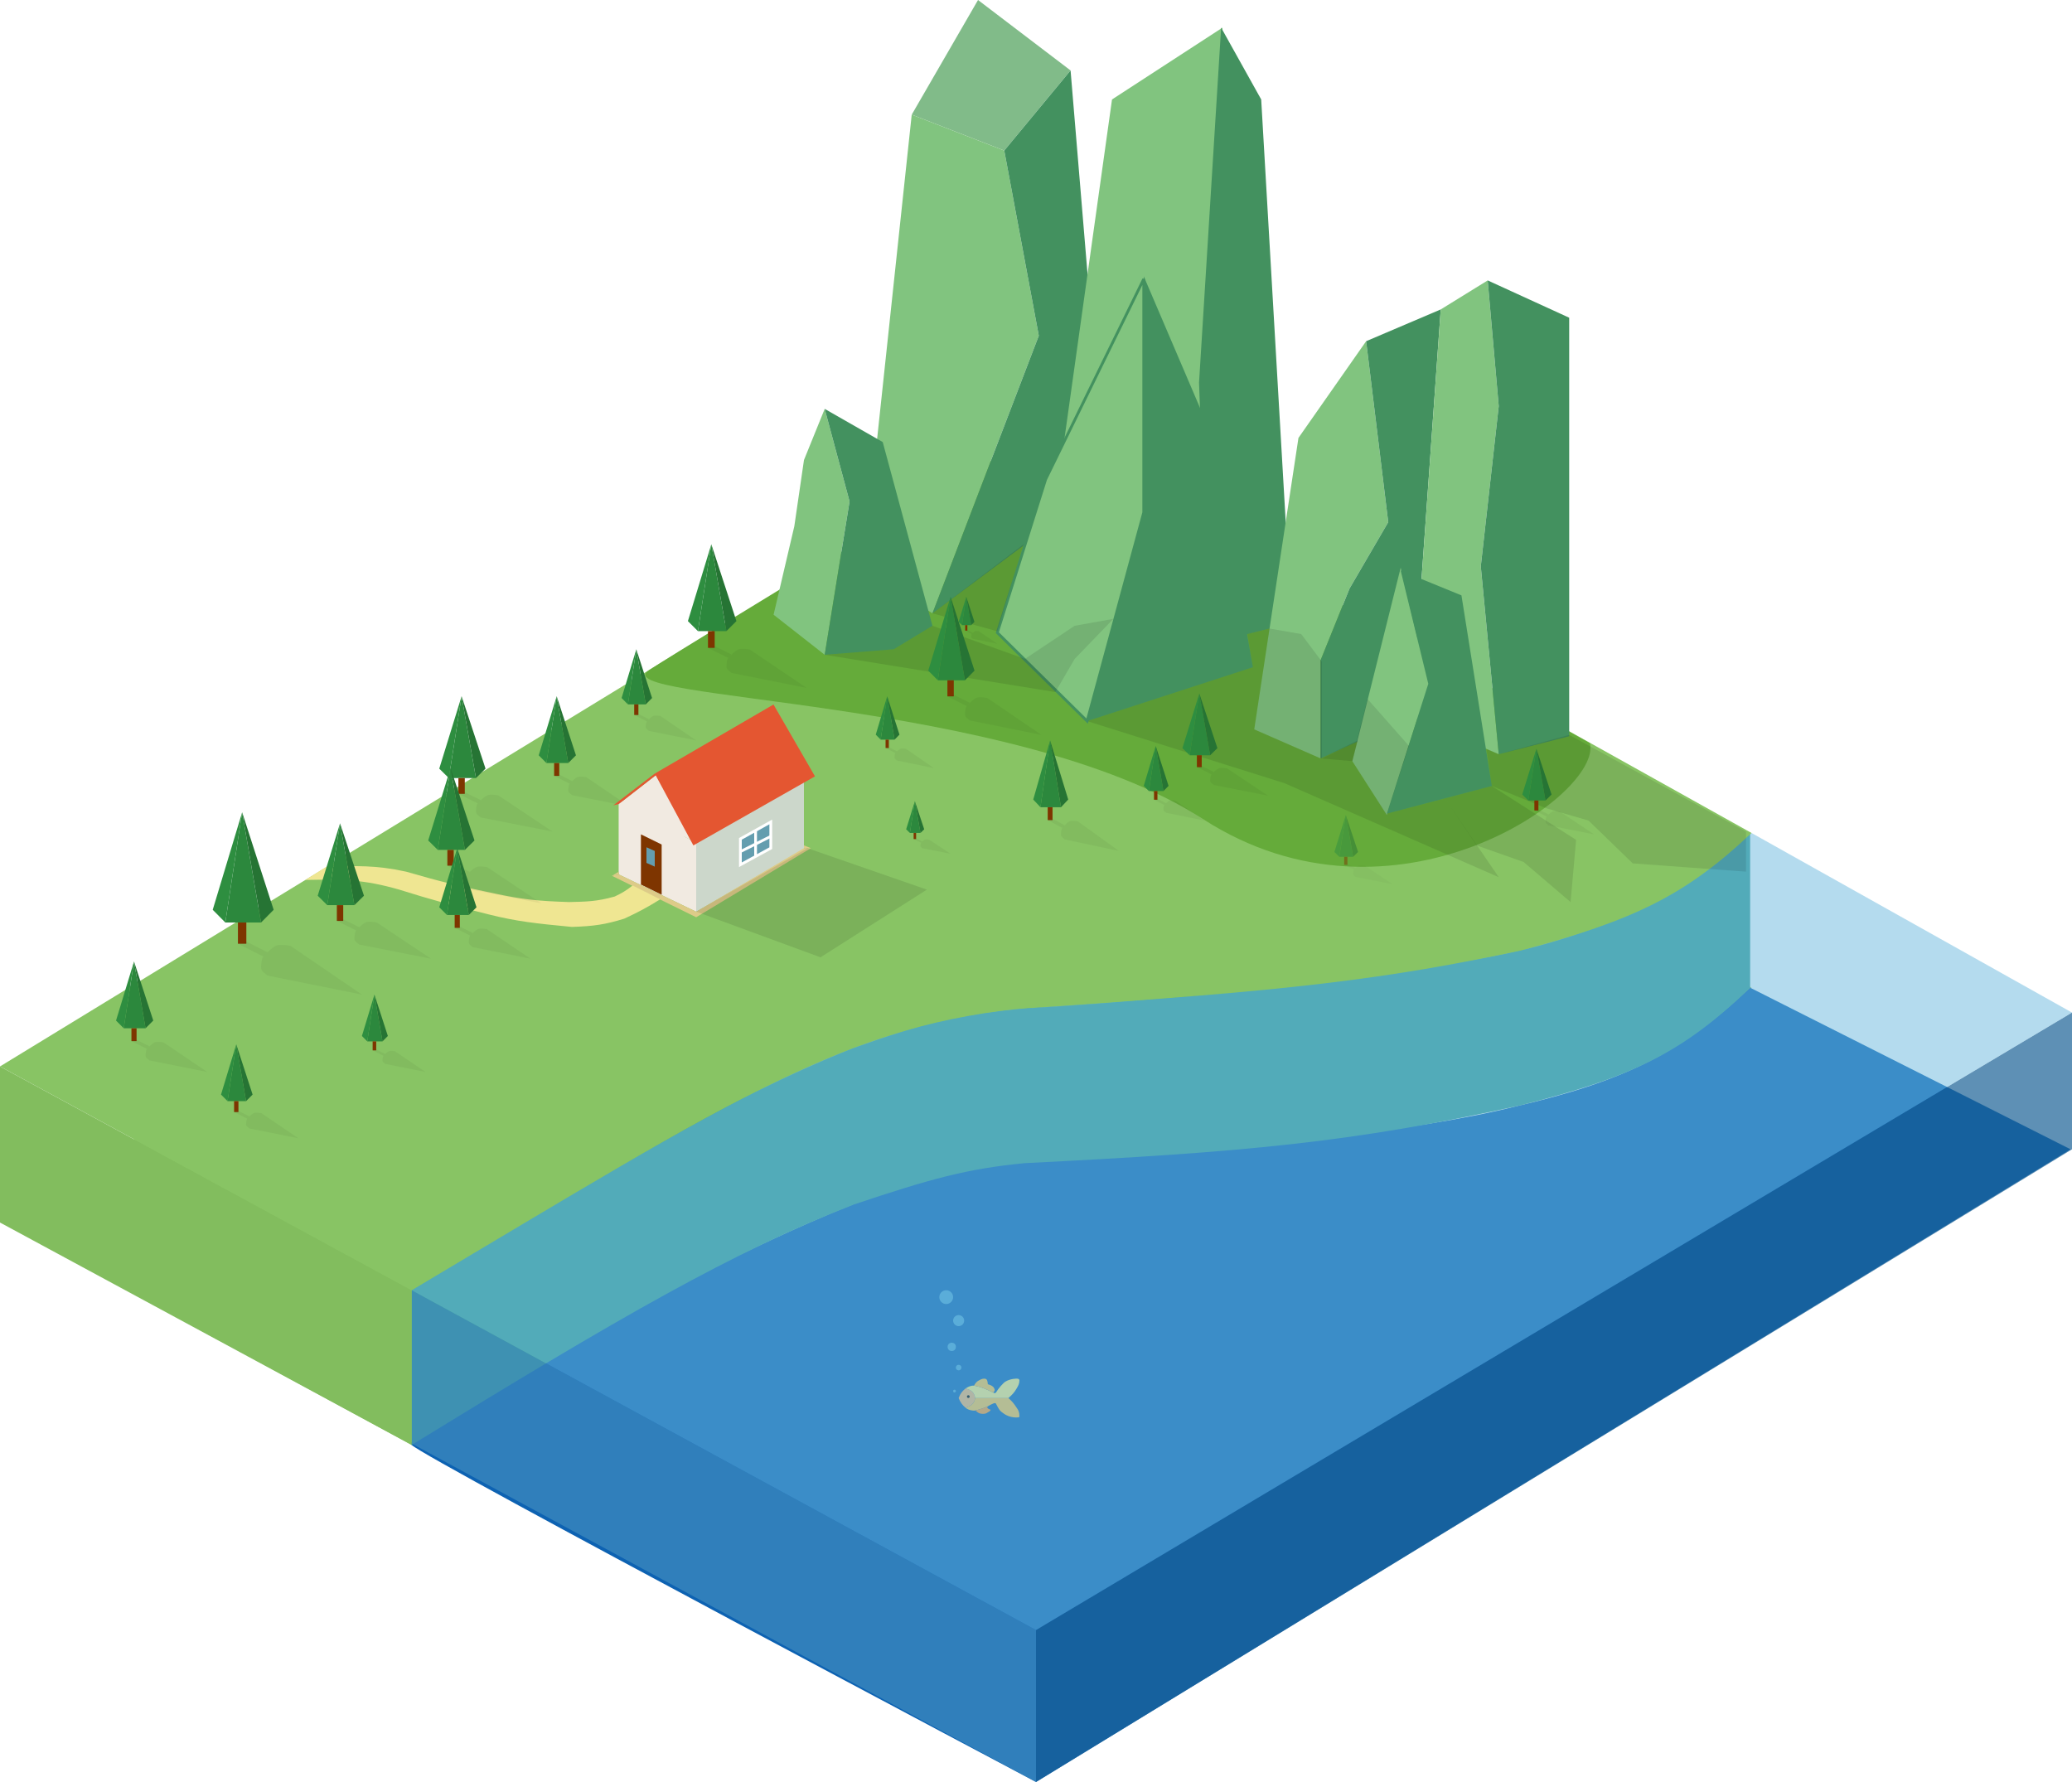 <svg width="750" height="645" viewBox="0 0 750 645" fill="none" xmlns="http://www.w3.org/2000/svg">
<path d="M375 213L0 442L149 523C267.96 452.338 306.135 426.524 375 420.5C466.179 414.882 502.899 410.214 550.5 400C591.725 389.097 610.21 379.926 634 357.5L375 213Z" fill="#88C464"/>
<path d="M633.5 357.5L749.5 416L375 645C375 645 154.474 528.308 149 523C143.526 517.692 271 448 322 431C373 414 376 420 413.5 417.5C451 415 511.019 409.962 548.5 400.5C587.532 391.434 608.131 381.356 633.5 357.5Z" fill="#0D62B2"/>
<path d="M633.5 301.5V357.5C608.818 381.354 590.06 390.111 550.5 400C489.73 413.618 449.532 417.077 371 421C349.905 423.028 336.706 426.719 309 436C265.011 453.214 224.365 476.712 149 523V467C219.214 424.677 260.808 398.656 308.5 379.5C334.687 370.144 348.416 366.875 371 365C441.416 360.973 521.592 350.824 550.5 344C579.408 337.176 612.89 322.615 633.5 301.5Z" fill="#3B9F94"/>
<path d="M349.5 502.541C348.249 503.605 347.645 504.323 347 506.041C347.74 507.747 348.299 508.497 349.5 509.541C351.587 508.79 352.521 508.167 353 506.041C352.578 503.93 351.753 503.21 349.5 502.541Z" fill="#F7B36F"/>
<path d="M349.5 502.541C351.753 503.21 352.578 503.93 353 506.041H365C366.372 504.804 367.122 504.098 368 502.541C368.725 501.364 368.977 500.706 369 499.541C368.982 499.623 368.974 499.159 368.5 499.041C368.026 498.923 365.719 499.004 364 500.041C363.246 500.409 361.301 502.625 360.5 504.041C360.2 504.283 359.994 504.317 359.5 504.041C356.656 502.639 355.499 502.116 352.565 501.525L352 501.541C351.122 501.68 350.573 501.892 349.5 502.541Z" fill="#FFEA80"/>
<path d="M352.565 501.525C355.499 502.116 356.656 502.639 359.5 504.041C360.195 503.427 360.265 503 359.565 502.025C358.98 501.515 358.527 501.306 357.565 501.025C357.454 499.774 357.322 499.19 356.565 499.025C355.796 498.975 355.358 499.081 354.565 499.525C353.668 499.954 353.221 500.362 352.565 501.525Z" fill="#FFC34D"/>
<path d="M353 506.041C352.521 508.167 351.587 508.79 349.5 509.541C350.279 510.151 350.833 510.359 352 510.541C352.416 510.588 352.637 510.592 353 510.541C354.814 510.076 355.802 509.754 357.5 509.041C359.344 507.993 360.192 507.587 360.5 508.041C361.393 509.806 361.847 510.545 362.5 511.041C363.506 511.723 363.589 511.969 365 512.541C366.246 513.022 367.415 513.111 368.5 513.041C368.831 513.017 368.99 512.97 369 512.541C368.946 511.204 368.742 510.54 368 509.541C366.891 507.838 366.228 507.106 365 506.041H353Z" fill="#FFC34D"/>
<path d="M353 510.541C353.682 510.889 353.608 511.145 354.5 511.541C355.179 511.818 356.506 511.812 357 511.541C358.025 510.974 358.303 510.775 358.5 510.541C358.633 510.312 358.619 510.193 358 510.041C357.268 509.671 357.274 509.448 357.5 509.041C355.802 509.754 354.814 510.076 353 510.541Z" fill="#FF9933"/>
<path d="M351 505.5C351 505.776 350.776 506 350.5 506C350.224 506 350 505.776 350 505.5C350 505.224 350.224 505 350.5 505C350.776 505 351 505.224 351 505.5Z" fill="black"/>
<circle cx="345.5" cy="503.5" r="0.5" fill="#8BE3F7" fill-opacity="0.5"/>
<circle cx="347" cy="495" r="1" fill="#8BE3F7" fill-opacity="0.5"/>
<circle cx="344.5" cy="487.5" r="1.5" fill="#8BE3F7" fill-opacity="0.5"/>
<circle cx="347" cy="478" r="2" fill="#8BE3F7" fill-opacity="0.5"/>
<circle cx="342.5" cy="469.5" r="2.5" fill="#8BE3F7" fill-opacity="0.5"/>
<path d="M750 366.5V416L375 645V590L750 366.5Z" fill="#1B6296" fill-opacity="0.7"/>
<path d="M149 467V522.5L375 645V590L149 467Z" fill="#3F8CC0" fill-opacity="0.7"/>
<path d="M634 301.5L750 366.5L375 590L149 467C243.155 409.92 283.103 387.741 318 376C335.3 370.552 345.095 367.97 363 365.5C460.466 359.181 498.9 354.25 550.5 344C591.171 332.256 609.794 323.155 634 301.5Z" fill="#6AB8DF" fill-opacity="0.5"/>
<path d="M149 467L0 386V442.5L149 523V467Z" fill="#82BD5E"/>
<path d="M375 157L0 386L149 467C267.96 396.338 306.135 370.524 375 364.5C466.179 358.882 502.899 354.214 550.5 344C591.725 333.097 610.21 323.926 634 301.5L375 157Z" fill="#88C464"/>
<path d="M375 157C375 157 252.5 231.19 235 242.5C217.5 253.81 366.543 252.005 435.514 296.5C504.486 340.995 580.137 287.503 575.5 269L375 157Z" fill="#65AB3A"/>
<path d="M354.015 0L387.515 25.5L363.515 54.5L330.015 41.5L354.015 0Z" fill="#81BB89"/>
<path d="M330.015 41.5L316.515 168L305.015 201L337.515 222L376.015 121.5L363.515 54.5L330.015 41.5Z" fill="#81C47F"/>
<path d="M387.515 25.5L400.015 175.5L337.515 222L376.015 121.5L363.515 54.5L387.515 25.5Z" fill="#43915F"/>
<path d="M298.515 148L291.015 166.5L287.515 190.5L280.015 222.5L298.515 237L307.515 181.5L298.515 148Z" fill="#81C47F"/>
<path d="M298.515 148L319.515 160L337.515 226.5L323.515 235L298.515 237L307.515 181.5L298.515 148Z" fill="#43915F"/>
<path d="M376.015 225L402.515 36L442.515 10L434.515 138.5L438.015 233L402.515 240L376.015 225Z" fill="#81C47F"/>
<path d="M442.015 10L456.515 36L467.515 225.5L437.515 233L434.015 138.5L442.015 10Z" fill="#43915F"/>
<path d="M414 101L378.5 173.5L361 229L393.5 261L414 185.5V101Z" fill="#81C47F" stroke="#43915F"/>
<path d="M414 100L439.015 158.5L453.515 241.5L393.5 261L414 185.5V100Z" fill="#43915F"/>
<path d="M494.5 123.5L470 158.5L454 264L478 274.5V239L488.5 213L502.5 189L494.5 123.5Z" fill="#81C47F"/>
<path d="M494.5 123.5L521.5 112L511 259.5L478 274.5V239L488.5 213L502.5 189L494.5 123.5Z" fill="#43915F"/>
<path d="M521.5 112L538.5 101.5L542.5 147L536 205L542.5 273L511 259.5L521.5 112Z" fill="#81C47F"/>
<path d="M538.5 101.5L568 115V266.5L542.5 273L536 205L542.5 147L538.5 101.5Z" fill="#43915F"/>
<path d="M507 205.5L489.5 275.5L502 295L517 247.5L507 205.5Z" fill="#81C47F"/>
<path d="M507 206.5L529 215.5L540 284.5L502 294.5L517 247.5L507 206.5Z" fill="#43915F"/>
<path d="M206.62 283.163C205.784 283.866 205.809 284.746 205.69 285.954C205.647 286.984 206.708 287.352 207.084 287.814L228 292L212.197 281.302C212.197 281.302 209.873 280.837 208.944 281.302C208.014 281.767 207.455 282.459 206.62 283.163Z" fill="black" fill-opacity="0.05"/>
<path d="M197.789 276.186L195 273.395L201.507 252L197.789 276.186Z" fill="#2E8E40"/>
<path d="M197.789 276.186L201.507 252L205.69 276.186H197.789Z" fill="#2C883D"/>
<path d="M205.69 276.186L201.507 252L208.479 273.395L205.69 276.186Z" fill="#267434"/>
<path d="M200.577 276.186H202.437V280.837H200.577V276.186Z" fill="#7E3500"/>
<path d="M200.577 280.837L206.155 283.628L207.084 282.698L202.437 280.372L200.577 280.837Z" fill="black" fill-opacity="0.05"/>
<path d="M234.507 260.709C233.823 261.29 233.844 262.015 233.746 263.012C233.711 263.861 234.579 264.165 234.887 264.547L252 268L239.07 259.174C239.07 259.174 237.169 258.791 236.408 259.174C235.648 259.558 235.191 260.129 234.507 260.709Z" fill="black" fill-opacity="0.05"/>
<path d="M227.282 254.954L225 252.651L230.324 235L227.282 254.954Z" fill="#2E8E40"/>
<path d="M227.282 254.954L230.324 235L233.746 254.954H227.282Z" fill="#2C883D"/>
<path d="M233.746 254.954L230.324 235L236.028 252.651L233.746 254.954Z" fill="#267434"/>
<path d="M229.563 254.954H231.085V258.791H229.563V254.954Z" fill="#7E3500"/>
<path d="M229.563 258.791L234.127 261.093L234.887 260.326L231.085 258.407L229.563 258.791Z" fill="black" fill-opacity="0.05"/>
<path d="M224 316L265 293.196L265 268L224 290.804L224 316Z" fill="#F1EAE1"/>
<path d="M252 330L291 307.272V282L252 304.728V330Z" fill="#CCD7CB"/>
<path d="M224 291L250 304L237.5 280.5L224 291Z" fill="#F1EAE1"/>
<path d="M224 316.519L252 330V304.963L224 291V316.519Z" fill="#F1EAE1"/>
<path d="M250.982 306L295 281.003L279.982 255L237 280L250.982 306Z" fill="#E45631"/>
<path d="M237 280L222 291.5L224 291L237.5 280.5L237 280Z" fill="#E45631"/>
<path d="M232 320.174V302L239.5 305.674V323.848L232 320.174Z" fill="#7E3500"/>
<path d="M234 312.329V306.674L237 308.019V313.674L234 312.329Z" fill="#649EAF"/>
<path d="M268 313L279 307V297.5L268 303.625V313Z" fill="#649EAF" stroke="white"/>
<path d="M273.5 301V309.5" stroke="white" stroke-linecap="square"/>
<path d="M268.26 308.11L278.77 302.843" stroke="white" stroke-linecap="square"/>
<path d="M252 330V332L221.5 317L224 316.5L252 330Z" fill="#DDCB88"/>
<path d="M252 330V332L293.5 307H291L252 330Z" fill="#DDCB88"/>
<path d="M291 307H293.5L291 306V307Z" fill="#DDCB88"/>
<path d="M221.5 317L224 316.5V315.5L221.5 317Z" fill="#DDCB88"/>
<path d="M229 320.5C226.64 322.362 225.205 323.218 222.5 324.5C215.981 326.319 212.398 326.351 206 326.5C194.324 326.137 189 325.5 179.5 323.5C166.555 320.83 159.42 319.113 147 315.5C135.5 313 129.462 313.57 118.5 313.5L110.5 318.5C124.012 318.251 131.43 318.251 144.5 322C156.449 325.759 163.702 327.685 177 331C187 333.5 193.708 334.233 207 335.5C214.937 335.246 219.124 334.637 226 332.5C231.35 330.009 234.19 328.465 239 325.5L229 320.5Z" fill="#EFE692"/>
<g filter="url(#filter0_f_10_7)">
<path d="M252 329.966L297 346.5L335.5 322L292.258 307L252 329.966Z" fill="black" fill-opacity="0.1"/>
</g>
<g filter="url(#filter1_f_10_7)">
<path d="M403 224L389 226.5L371 238.5L337.5 226.5L323.5 235L298.5 237L382 250.5L389 238.5L403 224Z" fill="black" fill-opacity="0.1"/>
</g>
<g filter="url(#filter2_f_10_7)">
<path d="M337.5 222L361 228.5L366.5 210L370.5 197L337.5 222Z" fill="black" fill-opacity="0.1"/>
</g>
<g filter="url(#filter3_f_10_7)">
<path d="M393.5 261L465 283.5L542.5 317.5L523 289L502 294.5L510 270L495 253L491 268.5L478.5 274.5V239.5L471 229.5L459.5 227.5L451.5 229.5L453.5 241.5L393.5 261Z" fill="black" fill-opacity="0.1"/>
</g>
<path d="M478 274.5L489.5 275.5L491.5 268L478 274.5Z" fill="black" fill-opacity="0.1"/>
<g filter="url(#filter4_f_10_7)">
<path d="M534.5 306L551.5 312L568.5 326.5L570.5 304L540 284.5L523 289L534.5 306Z" fill="black" fill-opacity="0.1"/>
</g>
<g filter="url(#filter5_f_10_7)">
<path d="M540 284.5L559.5 292.5L575 297L591 312.5L611.5 314L632 315.5V301L568 266L542.5 273L538 271L540 284.5Z" fill="black" fill-opacity="0.1"/>
</g>
<path d="M264.141 237.512C263.052 238.426 263.085 239.57 262.93 241.14C262.874 242.479 264.255 242.958 264.746 243.558L292 249L271.408 235.093C271.408 235.093 268.38 234.488 267.169 235.093C265.958 235.698 265.23 236.597 264.141 237.512Z" fill="black" fill-opacity="0.05"/>
<path d="M252.634 228.442L249 224.814L257.479 197L252.634 228.442Z" fill="#2E8E40"/>
<path d="M252.634 228.442L257.479 197L262.93 228.442H252.634Z" fill="#2C883D"/>
<path d="M262.93 228.442L257.479 197L266.563 224.814L262.93 228.442Z" fill="#267434"/>
<path d="M256.268 228.442H258.69V234.488H256.268V228.442Z" fill="#7E3500"/>
<path d="M256.268 234.488L263.535 238.116L264.746 236.907L258.69 233.884L256.268 234.488Z" fill="black" fill-opacity="0.05"/>
<path d="M333.634 304.802C333.229 305.136 333.241 305.554 333.183 306.128C333.162 306.617 333.676 306.792 333.859 307.012L344 309L336.338 303.919C336.338 303.919 335.211 303.698 334.761 303.919C334.31 304.14 334.039 304.468 333.634 304.802Z" fill="black" fill-opacity="0.05"/>
<path d="M329.352 301.488L328 300.163L331.155 290L329.352 301.488Z" fill="#2E8E40"/>
<path d="M329.352 301.488L331.155 290L333.183 301.488H329.352Z" fill="#2C883D"/>
<path d="M333.183 301.488L331.155 290L334.535 300.163L333.183 301.488Z" fill="#267434"/>
<path d="M330.704 301.488H331.606V303.698H330.704V301.488Z" fill="#7E3500"/>
<path d="M330.704 303.698L333.408 305.023L333.859 304.581L331.606 303.477L330.704 303.698Z" fill="black" fill-opacity="0.05"/>
<path d="M560.155 295.151C559.497 295.696 559.516 296.378 559.423 297.314C559.389 298.112 560.224 298.398 560.521 298.756L577 302L564.549 293.709C564.549 293.709 562.718 293.349 561.986 293.709C561.254 294.07 560.813 294.606 560.155 295.151Z" fill="black" fill-opacity="0.05"/>
<path d="M553.197 289.744L551 287.581L556.127 271L553.197 289.744Z" fill="#2E8E40"/>
<path d="M553.197 289.744L556.127 271L559.423 289.744H553.197Z" fill="#2C883D"/>
<path d="M559.423 289.744L556.127 271L561.62 287.581L559.423 289.744Z" fill="#267434"/>
<path d="M555.394 289.744H556.859V293.349H555.394V289.744Z" fill="#7E3500"/>
<path d="M555.394 293.349L559.789 295.512L560.521 294.791L556.859 292.988L555.394 293.349Z" fill="black" fill-opacity="0.05"/>
<path d="M350.437 254.954C349.398 255.833 349.429 256.933 349.282 258.442C349.228 259.729 350.546 260.19 351.014 260.767L377 266L357.366 252.628C357.366 252.628 354.479 252.046 353.324 252.628C352.169 253.209 351.475 254.074 350.437 254.954Z" fill="black" fill-opacity="0.05"/>
<path d="M339.465 246.233L336 242.744L344.085 216L339.465 246.233Z" fill="#2E8E40"/>
<path d="M339.465 246.233L344.085 216L349.282 246.233H339.465Z" fill="#2C883D"/>
<path d="M349.282 246.233L344.085 216L352.746 242.744L349.282 246.233Z" fill="#267434"/>
<path d="M342.93 246.233H345.239V252.047H342.93V246.233Z" fill="#7E3500"/>
<path d="M342.93 252.047L349.859 255.535L351.014 254.372L345.239 251.465L342.93 252.047Z" fill="black" fill-opacity="0.05"/>
<path d="M351.93 229.244C351.575 229.543 351.586 229.917 351.535 230.43C351.517 230.868 351.967 231.025 352.127 231.221L361 233L354.296 228.453C354.296 228.453 353.31 228.256 352.916 228.453C352.521 228.651 352.284 228.945 351.93 229.244Z" fill="black" fill-opacity="0.05"/>
<path d="M348.183 226.279L347 225.093L349.761 216L348.183 226.279Z" fill="#2E8E40"/>
<path d="M348.183 226.279L349.761 216L351.535 226.279H348.183Z" fill="#2C883D"/>
<path d="M351.535 226.279L349.761 216L352.718 225.093L351.535 226.279Z" fill="#267434"/>
<path d="M349.366 226.279H350.155V228.256H349.366V226.279Z" fill="#7E3500"/>
<path d="M349.366 228.256L351.732 229.442L352.127 229.047L350.155 228.058L349.366 228.256Z" fill="black" fill-opacity="0.05"/>
<path d="M384.916 299.163C384.13 299.866 384.154 300.746 384.042 301.954C384.002 302.984 384.998 303.352 385.352 303.814L405 308L390.155 297.302C390.155 297.302 387.972 296.837 387.099 297.302C386.225 297.767 385.701 298.459 384.916 299.163Z" fill="black" fill-opacity="0.05"/>
<path d="M376.62 292.186L374 289.395L380.113 268L376.62 292.186Z" fill="#2E8E40"/>
<path d="M376.62 292.186L380.113 268L384.042 292.186H376.62Z" fill="#2C883D"/>
<path d="M384.042 292.186L380.113 268L386.662 289.395L384.042 292.186Z" fill="#267434"/>
<path d="M379.239 292.186H380.986V296.837H379.239V292.186Z" fill="#7E3500"/>
<path d="M379.239 296.837L384.479 299.628L385.352 298.698L380.986 296.372L379.239 296.837Z" fill="black" fill-opacity="0.05"/>
<path d="M421.746 291.035C421.189 291.51 421.206 292.104 421.127 292.919C421.098 293.614 421.805 293.863 422.056 294.174L436 297L425.465 289.779C425.465 289.779 423.916 289.465 423.296 289.779C422.676 290.093 422.304 290.56 421.746 291.035Z" fill="black" fill-opacity="0.05"/>
<path d="M415.859 286.326L414 284.442L418.338 270L415.859 286.326Z" fill="#2E8E40"/>
<path d="M415.859 286.326L418.338 270L421.127 286.326H415.859Z" fill="#2C883D"/>
<path d="M421.127 286.326L418.338 270L422.986 284.442L421.127 286.326Z" fill="#267434"/>
<path d="M417.718 286.326H418.958V289.465H417.718V286.326Z" fill="#7E3500"/>
<path d="M417.718 289.465L421.437 291.349L422.056 290.721L418.958 289.151L417.718 289.465Z" fill="black" fill-opacity="0.05"/>
<path d="M438.916 279.826C438.13 280.476 438.154 281.29 438.042 282.407C438.002 283.36 438.998 283.701 439.352 284.128L459 288L444.155 278.105C444.155 278.105 441.972 277.674 441.099 278.105C440.225 278.535 439.701 279.175 438.916 279.826Z" fill="black" fill-opacity="0.05"/>
<path d="M430.62 273.372L428 270.791L434.113 251L430.62 273.372Z" fill="#2E8E40"/>
<path d="M430.62 273.372L434.113 251L438.042 273.372H430.62Z" fill="#2C883D"/>
<path d="M438.042 273.372L434.113 251L440.662 270.791L438.042 273.372Z" fill="#267434"/>
<path d="M433.239 273.372H434.986V277.674H433.239V273.372Z" fill="#7E3500"/>
<path d="M433.239 277.674L438.479 280.256L439.352 279.395L434.986 277.244L433.239 277.674Z" fill="black" fill-opacity="0.05"/>
<g opacity="0.5">
<path d="M490.394 314.477C489.863 314.916 489.879 315.466 489.803 316.221C489.775 316.865 490.45 317.095 490.69 317.384L504 320L493.944 313.314C493.944 313.314 492.465 313.023 491.873 313.314C491.282 313.605 490.926 314.037 490.394 314.477Z" fill="black" fill-opacity="0.05"/>
<path d="M484.775 310.116L483 308.372L487.141 295L484.775 310.116Z" fill="#2E8E40"/>
<path d="M484.775 310.116L487.141 295L489.803 310.116H484.775Z" fill="#2C883D"/>
<path d="M489.803 310.116L487.141 295L491.577 308.372L489.803 310.116Z" fill="#267434"/>
<path d="M486.549 310.116H487.732V313.023H486.549V310.116Z" fill="#7E3500"/>
<path d="M486.549 313.023L490.099 314.767L490.69 314.186L487.732 312.733L486.549 313.023Z" fill="black" fill-opacity="0.05"/>
</g>
<path d="M324.394 272.256C323.863 272.713 323.879 273.285 323.803 274.07C323.775 274.739 324.45 274.979 324.69 275.279L338 278L327.944 271.047C327.944 271.047 326.465 270.744 325.873 271.047C325.282 271.349 324.926 271.799 324.394 272.256Z" fill="black" fill-opacity="0.05"/>
<path d="M318.775 267.721L317 265.907L321.141 252L318.775 267.721Z" fill="#2E8E40"/>
<path d="M318.775 267.721L321.141 252L323.803 267.721H318.775Z" fill="#2C883D"/>
<path d="M323.803 267.721L321.141 252L325.577 265.907L323.803 267.721Z" fill="#267434"/>
<path d="M320.549 267.721H321.732V270.744H320.549V267.721Z" fill="#7E3500"/>
<path d="M320.549 270.744L324.099 272.558L324.69 271.954L321.732 270.442L320.549 270.744Z" fill="black" fill-opacity="0.05"/>
<path d="M96.014 345.419C94.647 346.579 94.688 348.031 94.493 350.023C94.423 351.723 96.158 352.331 96.775 353.093L131 360L105.141 342.349C105.141 342.349 101.338 341.581 99.817 342.349C98.296 343.116 97.382 344.258 96.014 345.419Z" fill="black" fill-opacity="0.05"/>
<path d="M81.563 333.907L77 329.302L87.648 294L81.563 333.907Z" fill="#2E8E40"/>
<path d="M81.563 333.907L87.648 294L94.493 333.907H81.563Z" fill="#2C883D"/>
<path d="M94.493 333.907L87.648 294L99.056 329.302L94.493 333.907Z" fill="#267434"/>
<path d="M86.127 333.907H89.169V341.581H86.127V333.907Z" fill="#7E3500"/>
<path d="M86.127 341.581L95.254 346.186L96.775 344.651L89.169 340.814L86.127 341.581Z" fill="black" fill-opacity="0.05"/>
<path d="M173.437 290.174C172.398 291.036 172.429 292.114 172.282 293.593C172.228 294.855 173.546 295.306 174.014 295.872L200 301L180.366 287.895C180.366 287.895 177.479 287.326 176.324 287.895C175.169 288.465 174.475 289.313 173.437 290.174Z" fill="black" fill-opacity="0.05"/>
<path d="M162.465 281.628L159 278.209L167.085 252L162.465 281.628Z" fill="#2E8E40"/>
<path d="M162.465 281.628L167.085 252L172.282 281.628H162.465Z" fill="#2C883D"/>
<path d="M172.282 281.628L167.085 252L175.746 278.209L172.282 281.628Z" fill="#267434"/>
<path d="M165.93 281.628H168.239V287.326H165.93V281.628Z" fill="#7E3500"/>
<path d="M165.93 287.326L172.859 290.744L174.014 289.605L168.239 286.756L165.93 287.326Z" fill="black" fill-opacity="0.05"/>
<path d="M169.437 316.174C168.398 317.036 168.429 318.114 168.282 319.593C168.228 320.855 169.546 321.306 170.014 321.872L196 327L176.366 313.895C176.366 313.895 173.479 313.326 172.324 313.895C171.169 314.465 170.475 315.313 169.437 316.174Z" fill="black" fill-opacity="0.05"/>
<path d="M158.465 307.628L155 304.209L163.085 278L158.465 307.628Z" fill="#2E8E40"/>
<path d="M158.465 307.628L163.085 278L168.282 307.628H158.465Z" fill="#2C883D"/>
<path d="M168.282 307.628L163.085 278L171.746 304.209L168.282 307.628Z" fill="#267434"/>
<path d="M161.93 307.628H164.239V313.326H161.93V307.628Z" fill="#7E3500"/>
<path d="M161.93 313.326L168.859 316.744L170.014 315.605L164.239 312.756L161.93 313.326Z" fill="black" fill-opacity="0.05"/>
<path d="M129.437 336.174C128.398 337.036 128.429 338.114 128.282 339.593C128.228 340.855 129.546 341.306 130.014 341.872L156 347L136.366 333.895C136.366 333.895 133.479 333.326 132.324 333.895C131.169 334.465 130.475 335.313 129.437 336.174Z" fill="black" fill-opacity="0.05"/>
<path d="M118.465 327.628L115 324.209L123.085 298L118.465 327.628Z" fill="#2E8E40"/>
<path d="M118.465 327.628L123.085 298L128.282 327.628H118.465Z" fill="#2C883D"/>
<path d="M128.282 327.628L123.085 298L131.746 324.209L128.282 327.628Z" fill="#267434"/>
<path d="M121.93 327.628H124.239V333.326H121.93V327.628Z" fill="#7E3500"/>
<path d="M121.93 333.326L128.859 336.744L130.014 335.605L124.239 332.756L121.93 333.326Z" fill="black" fill-opacity="0.05"/>
<path d="M170.62 338.163C169.784 338.866 169.809 339.746 169.69 340.954C169.647 341.984 170.708 342.352 171.084 342.814L192 347L176.197 336.302C176.197 336.302 173.873 335.837 172.944 336.302C172.014 336.767 171.455 337.459 170.62 338.163Z" fill="black" fill-opacity="0.05"/>
<path d="M161.789 331.186L159 328.395L165.507 307L161.789 331.186Z" fill="#2E8E40"/>
<path d="M161.789 331.186L165.507 307L169.69 331.186H161.789Z" fill="#2C883D"/>
<path d="M169.69 331.186L165.507 307L172.479 328.395L169.69 331.186Z" fill="#267434"/>
<path d="M164.577 331.186H166.437V335.837H164.577V331.186Z" fill="#7E3500"/>
<path d="M164.577 335.837L170.155 338.628L171.084 337.698L166.437 335.372L164.577 335.837Z" fill="black" fill-opacity="0.05"/>
<path d="M139.099 381.814C138.516 382.306 138.534 382.922 138.451 383.767C138.421 384.488 139.16 384.746 139.423 385.07L154 388L142.986 380.512C142.986 380.512 141.366 380.186 140.718 380.512C140.07 380.837 139.681 381.322 139.099 381.814Z" fill="black" fill-opacity="0.05"/>
<path d="M132.944 376.93L131 374.977L135.535 360L132.944 376.93Z" fill="#2E8E40"/>
<path d="M132.944 376.93L135.535 360L138.451 376.93H132.944Z" fill="#2C883D"/>
<path d="M138.451 376.93L135.535 360L140.394 374.977L138.451 376.93Z" fill="#267434"/>
<path d="M134.887 376.93H136.183V380.186H134.887V376.93Z" fill="#7E3500"/>
<path d="M134.887 380.186L138.775 382.14L139.423 381.488L136.183 379.86L134.887 380.186Z" fill="black" fill-opacity="0.05"/>
<path d="M89.859 404.488C89.15 405.086 89.171 405.834 89.07 406.86C89.034 407.736 89.934 408.049 90.254 408.442L108 412L94.592 402.907C94.592 402.907 92.62 402.512 91.831 402.907C91.042 403.302 90.568 403.89 89.859 404.488Z" fill="black" fill-opacity="0.05"/>
<path d="M82.366 398.558L80 396.186L85.521 378L82.366 398.558Z" fill="#2E8E40"/>
<path d="M82.366 398.558L85.521 378L89.07 398.558H82.366Z" fill="#2C883D"/>
<path d="M89.07 398.558L85.521 378L91.437 396.186L89.07 398.558Z" fill="#267434"/>
<path d="M84.732 398.558H86.31V402.512H84.732V398.558Z" fill="#7E3500"/>
<path d="M84.732 402.512L89.465 404.884L90.254 404.093L86.31 402.116L84.732 402.512Z" fill="black" fill-opacity="0.05"/>
<path d="M53.62 379.163C52.784 379.866 52.809 380.746 52.69 381.954C52.647 382.984 53.708 383.352 54.084 383.814L75 388L59.197 377.302C59.197 377.302 56.873 376.837 55.944 377.302C55.014 377.767 54.455 378.459 53.62 379.163Z" fill="black" fill-opacity="0.05"/>
<path d="M44.789 372.186L42 369.395L48.507 348L44.789 372.186Z" fill="#2E8E40"/>
<path d="M44.789 372.186L48.507 348L52.69 372.186H44.789Z" fill="#2C883D"/>
<path d="M52.69 372.186L48.507 348L55.479 369.395L52.69 372.186Z" fill="#267434"/>
<path d="M47.578 372.186H49.437V376.837H47.578V372.186Z" fill="#7E3500"/>
<path d="M47.578 376.837L53.155 379.628L54.084 378.698L49.437 376.372L47.578 376.837Z" fill="black" fill-opacity="0.05"/>
<defs>
<filter id="filter0_f_10_7" x="248" y="303" width="91.5" height="47.5" filterUnits="userSpaceOnUse" color-interpolation-filters="sRGB">
<feFlood flood-opacity="0" result="BackgroundImageFix"/>
<feBlend mode="normal" in="SourceGraphic" in2="BackgroundImageFix" result="shape"/>
<feGaussianBlur stdDeviation="2" result="effect1_foregroundBlur_10_7"/>
</filter>
<filter id="filter1_f_10_7" x="294.5" y="220" width="112.5" height="34.5" filterUnits="userSpaceOnUse" color-interpolation-filters="sRGB">
<feFlood flood-opacity="0" result="BackgroundImageFix"/>
<feBlend mode="normal" in="SourceGraphic" in2="BackgroundImageFix" result="shape"/>
<feGaussianBlur stdDeviation="2" result="effect1_foregroundBlur_10_7"/>
</filter>
<filter id="filter2_f_10_7" x="333.5" y="193" width="41" height="39.5" filterUnits="userSpaceOnUse" color-interpolation-filters="sRGB">
<feFlood flood-opacity="0" result="BackgroundImageFix"/>
<feBlend mode="normal" in="SourceGraphic" in2="BackgroundImageFix" result="shape"/>
<feGaussianBlur stdDeviation="2" result="effect1_foregroundBlur_10_7"/>
</filter>
<filter id="filter3_f_10_7" x="389.5" y="223.5" width="157" height="98" filterUnits="userSpaceOnUse" color-interpolation-filters="sRGB">
<feFlood flood-opacity="0" result="BackgroundImageFix"/>
<feBlend mode="normal" in="SourceGraphic" in2="BackgroundImageFix" result="shape"/>
<feGaussianBlur stdDeviation="2" result="effect1_foregroundBlur_10_7"/>
</filter>
<filter id="filter4_f_10_7" x="519" y="280.5" width="55.5" height="50" filterUnits="userSpaceOnUse" color-interpolation-filters="sRGB">
<feFlood flood-opacity="0" result="BackgroundImageFix"/>
<feBlend mode="normal" in="SourceGraphic" in2="BackgroundImageFix" result="shape"/>
<feGaussianBlur stdDeviation="2" result="effect1_foregroundBlur_10_7"/>
</filter>
<filter id="filter5_f_10_7" x="534" y="262" width="102" height="57.5" filterUnits="userSpaceOnUse" color-interpolation-filters="sRGB">
<feFlood flood-opacity="0" result="BackgroundImageFix"/>
<feBlend mode="normal" in="SourceGraphic" in2="BackgroundImageFix" result="shape"/>
<feGaussianBlur stdDeviation="2" result="effect1_foregroundBlur_10_7"/>
</filter>
</defs>
</svg>
